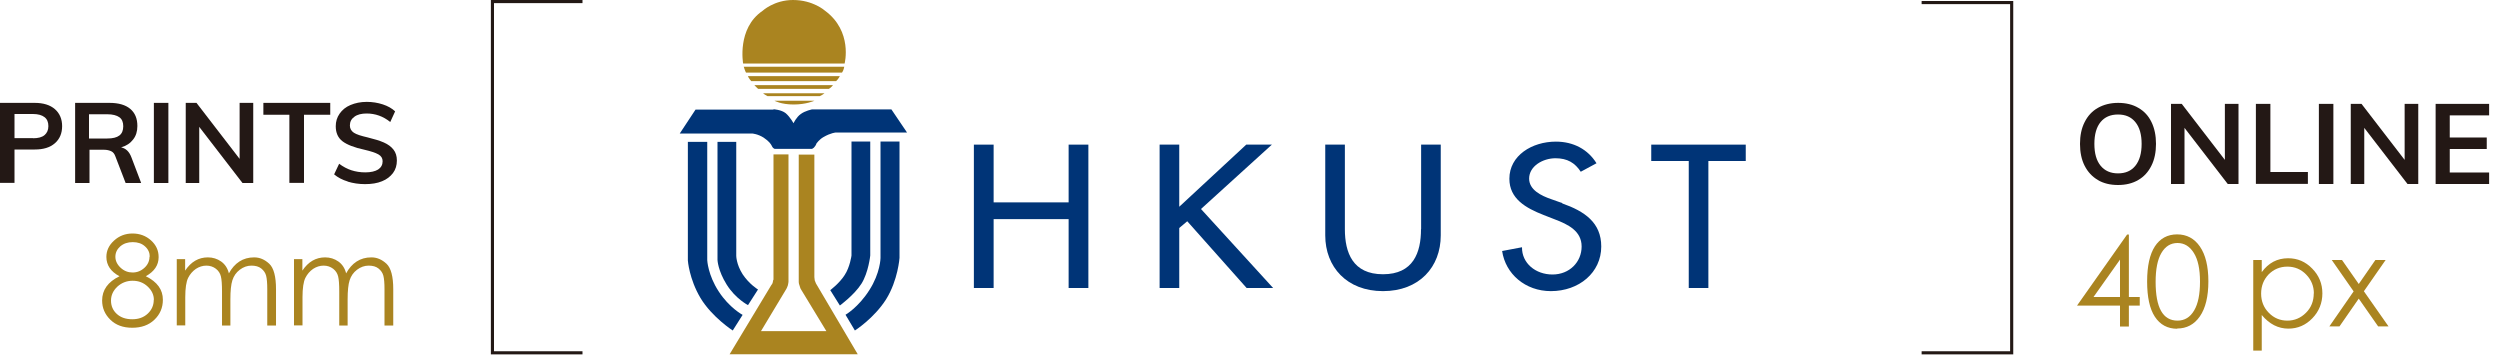 <svg width="200" height="29" viewBox="0 0 200 29" fill="none" xmlns="http://www.w3.org/2000/svg">
<path d="M46.599 28.35H39.27V0H46.599V0.25H39.52V28.1H46.599V28.35Z" fill="#231815"/>
<path d="M161.06 28.35H153.73V28.1H160.81V0.33H153.73V0.08H161.06V28.35Z" fill="#231815"/>
<path d="M0 8.23H2.78C3.47 8.23 4.01 8.4 4.39 8.73C4.77 9.06 4.97 9.52 4.97 10.09C4.97 10.66 4.78 11.12 4.39 11.46C4 11.8 3.47 11.96 2.78 11.96H1.16V14.63H0V8.22V8.23ZM2.65 11.06C3.05 11.06 3.36 10.98 3.56 10.81C3.76 10.64 3.87 10.41 3.87 10.09C3.87 9.77 3.77 9.53 3.56 9.37C3.35 9.21 3.05 9.12 2.64 9.12H1.16V11.05H2.64L2.65 11.06Z" fill="#231815"/>
<path d="M11.27 14.64H10.05L9.23 12.51C9.16 12.31 9.05 12.17 8.9 12.1C8.75 12.03 8.56 11.98 8.32 11.98H7.16V14.64H6.01V8.23H8.76C9.49 8.23 10.04 8.39 10.42 8.71C10.8 9.03 10.99 9.48 10.99 10.08C10.99 10.51 10.88 10.87 10.65 11.16C10.42 11.46 10.11 11.67 9.69 11.79C10.07 11.87 10.34 12.13 10.51 12.58L11.29 14.63L11.27 14.64ZM8.58 11.08C9.02 11.08 9.34 11 9.55 10.84C9.76 10.68 9.86 10.43 9.86 10.1C9.86 9.77 9.76 9.53 9.55 9.38C9.34 9.23 9.02 9.14 8.57 9.14H7.12V11.08H8.57H8.58Z" fill="#231815"/>
<path d="M12.31 8.23H13.47V14.64H12.31V8.23Z" fill="#231815"/>
<path d="M20.259 8.23V14.64H19.399L15.939 10.15V14.64H14.859V8.23H15.719L19.169 12.71V8.23H20.259Z" fill="#231815"/>
<path d="M23.16 9.18H21.07V8.23H26.42V9.18H24.32V14.63H23.15V9.18H23.16Z" fill="#231815"/>
<path d="M27.82 14.52C27.39 14.39 27.03 14.2 26.73 13.95L27.131 13.1C27.441 13.33 27.77 13.51 28.11 13.62C28.451 13.73 28.82 13.79 29.221 13.79C29.66 13.79 30.011 13.71 30.25 13.56C30.491 13.4 30.61 13.18 30.61 12.9C30.61 12.66 30.5 12.48 30.27 12.35C30.041 12.22 29.671 12.1 29.16 11.98C28.36 11.81 27.77 11.58 27.41 11.31C27.041 11.03 26.86 10.63 26.86 10.1C26.86 9.72 26.96 9.39 27.171 9.09C27.381 8.79 27.66 8.56 28.041 8.4C28.421 8.24 28.851 8.15 29.34 8.15C29.791 8.15 30.221 8.22 30.62 8.35C31.02 8.48 31.36 8.67 31.61 8.91L31.221 9.76C30.651 9.3 30.02 9.08 29.331 9.08C28.921 9.08 28.59 9.16 28.351 9.34C28.11 9.51 27.991 9.74 27.991 10.04C27.991 10.29 28.101 10.48 28.311 10.62C28.52 10.76 28.89 10.87 29.401 10.99C29.93 11.12 30.37 11.25 30.71 11.4C31.05 11.55 31.3 11.74 31.48 11.97C31.66 12.2 31.75 12.49 31.75 12.84C31.75 13.22 31.651 13.56 31.441 13.84C31.23 14.12 30.941 14.35 30.561 14.5C30.18 14.66 29.721 14.73 29.201 14.73C28.71 14.73 28.25 14.66 27.82 14.53V14.52Z" fill="#231815"/>
<path d="M11.67 22.1C12.58 22.55 13.03 23.17 13.03 23.98C13.03 24.62 12.8 25.15 12.35 25.58C11.9 26.01 11.31 26.22 10.58 26.22C9.85 26.22 9.27 26.01 8.83 25.58C8.39 25.15 8.17 24.64 8.17 24.04C8.17 23.2 8.63 22.55 9.56 22.1C8.86 21.73 8.51 21.21 8.51 20.55C8.51 20.06 8.71 19.62 9.12 19.25C9.53 18.87 10.03 18.68 10.6 18.68C11.17 18.68 11.67 18.86 12.08 19.23C12.49 19.6 12.69 20.04 12.69 20.57C12.69 21.21 12.35 21.72 11.66 22.1H11.67ZM12.31 23.99C12.31 23.58 12.14 23.23 11.81 22.92C11.48 22.61 11.08 22.46 10.61 22.46C10.14 22.46 9.73 22.62 9.39 22.93C9.05 23.25 8.88 23.62 8.88 24.05C8.88 24.48 9.04 24.84 9.35 25.12C9.66 25.4 10.07 25.54 10.58 25.54C11.09 25.54 11.5 25.39 11.82 25.09C12.14 24.79 12.3 24.42 12.3 23.99H12.31ZM11.98 20.54C11.98 20.22 11.86 19.94 11.6 19.71C11.35 19.48 11.02 19.37 10.62 19.37C10.22 19.37 9.89 19.48 9.62 19.71C9.36 19.94 9.23 20.22 9.23 20.54C9.23 20.86 9.37 21.16 9.65 21.42C9.93 21.68 10.25 21.8 10.61 21.8C10.97 21.8 11.29 21.67 11.56 21.42C11.83 21.17 11.96 20.87 11.96 20.53L11.98 20.54Z" fill="#AA8420"/>
<path d="M14.131 20.73H14.811V21.65C15.281 20.94 15.891 20.59 16.631 20.59C17.021 20.59 17.381 20.7 17.691 20.92C18.001 21.14 18.211 21.46 18.311 21.87C18.531 21.46 18.811 21.14 19.151 20.92C19.491 20.7 19.881 20.59 20.331 20.59C20.781 20.59 21.171 20.76 21.541 21.1C21.901 21.44 22.081 22.12 22.081 23.14V26.04H21.381V23.14C21.381 22.65 21.351 22.3 21.291 22.06C21.231 21.83 21.101 21.64 20.901 21.48C20.701 21.32 20.441 21.25 20.111 21.25C19.781 21.25 19.471 21.36 19.181 21.58C18.891 21.8 18.701 22.08 18.591 22.42C18.481 22.76 18.431 23.27 18.431 23.96V26.04H17.761V23.32C17.761 22.75 17.731 22.35 17.671 22.11C17.611 21.87 17.481 21.66 17.271 21.5C17.061 21.34 16.811 21.25 16.511 21.25C16.211 21.25 15.931 21.34 15.671 21.51C15.411 21.69 15.201 21.93 15.051 22.23C14.901 22.53 14.821 23.05 14.821 23.78V26.03H14.141V20.72L14.131 20.73Z" fill="#AA8420"/>
<path d="M23.51 20.73H24.19V21.65C24.66 20.94 25.27 20.59 26.01 20.59C26.4 20.59 26.76 20.7 27.07 20.92C27.38 21.14 27.59 21.46 27.69 21.87C27.91 21.46 28.19 21.14 28.53 20.92C28.87 20.7 29.26 20.59 29.71 20.59C30.16 20.59 30.55 20.76 30.92 21.1C31.28 21.44 31.46 22.12 31.46 23.14V26.04H30.76V23.14C30.76 22.65 30.73 22.3 30.67 22.06C30.61 21.83 30.48 21.64 30.28 21.48C30.08 21.32 29.82 21.25 29.49 21.25C29.16 21.25 28.85 21.36 28.56 21.58C28.27 21.8 28.08 22.08 27.97 22.42C27.86 22.76 27.81 23.27 27.81 23.96V26.04H27.14V23.32C27.14 22.75 27.11 22.35 27.05 22.11C26.99 21.87 26.86 21.66 26.65 21.5C26.44 21.34 26.19 21.25 25.89 21.25C25.59 21.25 25.31 21.34 25.05 21.51C24.79 21.69 24.58 21.93 24.43 22.23C24.28 22.53 24.2 23.05 24.2 23.78V26.03H23.52V20.72L23.51 20.73Z" fill="#AA8420"/>
<path d="M167.83 14.4C167.37 14.13 167.02 13.75 166.77 13.26C166.52 12.77 166.4 12.18 166.4 11.51C166.4 10.84 166.52 10.26 166.77 9.77C167.02 9.27 167.37 8.89 167.83 8.63C168.29 8.37 168.83 8.23 169.45 8.23C170.07 8.23 170.62 8.36 171.07 8.63C171.53 8.89 171.88 9.27 172.12 9.77C172.36 10.26 172.48 10.85 172.48 11.51C172.48 12.17 172.36 12.77 172.11 13.26C171.86 13.76 171.51 14.14 171.06 14.4C170.6 14.67 170.06 14.8 169.44 14.8C168.82 14.8 168.28 14.67 167.82 14.4H167.83ZM170.83 13.26C171.16 12.85 171.33 12.27 171.33 11.51C171.33 10.75 171.16 10.17 170.83 9.77C170.5 9.36 170.04 9.16 169.44 9.16C168.84 9.16 168.38 9.36 168.05 9.76C167.72 10.16 167.55 10.74 167.55 11.51C167.55 12.28 167.72 12.86 168.05 13.26C168.38 13.66 168.84 13.87 169.44 13.87C170.04 13.87 170.5 13.67 170.83 13.26Z" fill="#231815"/>
<path d="M179.08 8.31V14.72H178.22L174.76 10.23V14.72H173.68V8.31H174.54L177.99 12.79V8.31H179.08V8.31Z" fill="#231815"/>
<path d="M180.471 8.31H181.631V13.76H184.631V14.71H180.471V8.3V8.31Z" fill="#231815"/>
<path d="M185.51 8.31H186.67V14.72H185.51V8.31Z" fill="#231815"/>
<path d="M193.461 8.31V14.72H192.601L189.141 10.23V14.72H188.061V8.31H188.921L192.371 12.79V8.31H193.461V8.31Z" fill="#231815"/>
<path d="M194.85 8.31H199.13V9.23H195.98V11H198.94V11.92H195.98V13.8H199.13V14.72H194.85V8.31Z" fill="#231815"/>
<path d="M170.17 18.76H170.31V23.76H171.18V24.45H170.31V26.12H169.6V24.45H166.16L170.17 18.76V18.76ZM169.6 23.76V20.77L167.48 23.76H169.6V23.76Z" fill="#AA8420"/>
<path d="M174.18 26.3C173.41 26.3 172.81 25.98 172.39 25.34C171.97 24.7 171.77 23.76 171.77 22.52C171.77 21.28 171.98 20.34 172.39 19.71C172.8 19.08 173.4 18.75 174.17 18.75C174.94 18.75 175.55 19.08 175.99 19.72C176.44 20.37 176.67 21.3 176.67 22.51C176.67 23.72 176.44 24.66 175.99 25.31C175.54 25.96 174.93 26.28 174.18 26.28V26.3ZM174.2 19.44C173.65 19.44 173.22 19.71 172.91 20.24C172.6 20.77 172.45 21.54 172.45 22.55C172.45 24.62 173.03 25.65 174.2 25.65C174.77 25.65 175.21 25.38 175.53 24.84C175.85 24.3 176 23.53 176 22.53C176 21.53 175.84 20.77 175.51 20.24C175.18 19.71 174.75 19.44 174.2 19.44V19.44Z" fill="#AA8420"/>
<path d="M180.26 20.8H180.94V21.77C181.48 21.03 182.18 20.66 183.05 20.66C183.8 20.66 184.44 20.93 184.98 21.49C185.52 22.04 185.79 22.7 185.79 23.47C185.79 24.24 185.52 24.91 184.99 25.46C184.46 26.01 183.82 26.29 183.07 26.29C182.26 26.29 181.55 25.93 180.94 25.2V28.05H180.26V20.8V20.8ZM185.11 23.48C185.11 22.89 184.9 22.38 184.49 21.96C184.08 21.54 183.58 21.33 182.99 21.33C182.4 21.33 181.9 21.54 181.49 21.95C181.09 22.37 180.89 22.88 180.89 23.49C180.89 24.1 181.1 24.62 181.51 25.03C181.92 25.45 182.42 25.65 182.99 25.65C183.56 25.65 184.06 25.44 184.48 25.02C184.9 24.6 185.1 24.08 185.1 23.47L185.11 23.48Z" fill="#AA8420"/>
<path d="M188.7 23.89L187.16 26.11H186.35L188.29 23.31L186.54 20.8H187.36L188.7 22.72L190.03 20.8H190.85L189.11 23.3L191.08 26.11H190.25L188.7 23.89V23.89Z" fill="#AA8420"/>
<path d="M67.36 5.81C67.49 5.64 67.54 5.34 67.54 5.34H59.5C59.5 5.34 59.6 5.67 59.68 5.81H67.35H67.36Z" fill="#AA8420"/>
<path d="M66.89 6.49C67.04 6.36 67.19 6.09 67.19 6.09H59.83C59.83 6.09 59.91 6.29 60.1 6.49H66.89Z" fill="#AA8420"/>
<path d="M66.31 7.11C66.49 7.01 66.64 6.81 66.64 6.81H60.35C60.35 6.81 60.5 6.98 60.65 7.11H66.31Z" fill="#AA8420"/>
<path d="M65.581 7.69C65.761 7.62 65.961 7.46 65.961 7.46H61.051C61.051 7.46 61.051 7.5 61.401 7.69H65.581Z" fill="#AA8420"/>
<path d="M61.961 8.06C61.961 8.06 62.481 8.36 63.491 8.36C64.501 8.36 65.151 8.06 65.151 8.06H61.961Z" fill="#AA8420"/>
<path d="M61.881 8.74C61.881 8.74 62.501 8.77 62.861 9.06C63.211 9.36 63.481 9.86 63.481 9.86C63.481 9.86 63.701 9.38 64.051 9.13C64.401 8.86 64.971 8.75 64.971 8.75H71.311L72.561 10.6H66.871C66.871 10.6 66.471 10.62 65.871 10.97C65.551 11.15 65.321 11.47 65.321 11.47C65.321 11.47 65.271 11.62 65.201 11.7C65.141 11.79 65.081 11.85 65.001 11.89C64.911 11.93 64.931 11.91 64.931 11.91H61.971C61.971 11.91 61.851 11.86 61.791 11.76C61.721 11.66 61.771 11.69 61.711 11.61C61.661 11.53 61.541 11.31 61.091 11.01C60.621 10.71 60.171 10.68 60.171 10.68H54.381L55.641 8.77H61.881V8.74Z" fill="#003477"/>
<path d="M57.4 11.35V20.8C57.4 20.8 57.43 21.64 58.13 22.76C58.83 23.89 59.84 24.41 59.84 24.41L60.64 23.16C60.64 23.16 59.94 22.74 59.41 21.94C58.9 21.14 58.9 20.46 58.9 20.46V11.35H57.4Z" fill="#003477"/>
<path d="M68.12 11.32V20.44C68.12 20.44 68 21.36 67.57 22.01C67.14 22.68 66.42 23.21 66.42 23.21L67.19 24.44C67.19 24.44 68.35 23.59 68.92 22.69C69.48 21.79 69.62 20.44 69.62 20.44V11.32H68.12Z" fill="#003477"/>
<path d="M55.029 11.35V20.84C55.029 20.84 55.129 22.31 56.039 23.84C56.959 25.37 58.619 26.44 58.619 26.44L59.409 25.19C59.409 25.19 58.339 24.62 57.499 23.32C56.629 22 56.579 20.81 56.579 20.81V11.35H55.029Z" fill="#003477"/>
<path d="M61.879 12.35V22.37C61.879 22.37 61.839 22.41 61.829 22.55C61.809 22.7 61.709 22.8 61.709 22.8L58.369 28.34H68.619L65.279 22.68L65.179 22.43L65.149 22.17V12.37H63.899V22.54C63.899 22.54 63.899 22.69 63.949 22.8C63.979 22.92 64.049 23.1 64.049 23.1L66.109 26.49H60.879L62.909 23.11C62.909 23.11 62.979 22.99 63.029 22.83C63.069 22.68 63.079 22.53 63.079 22.53V12.35H61.879V12.35Z" fill="#AA8420"/>
<path d="M70.441 11.32V20.64C70.441 20.64 70.431 21.84 69.541 23.22C68.661 24.6 67.641 25.18 67.641 25.18L68.391 26.44C68.391 26.44 69.921 25.47 70.891 23.94C71.841 22.41 71.961 20.63 71.961 20.63V11.32H70.451H70.441Z" fill="#003477"/>
<path d="M59.45 5.08C59.45 5.08 58.941 2.27 61.001 0.87C61.001 0.87 61.931 0 63.441 0C65.05 0 65.99 0.85 65.99 0.85C68.24 2.5 67.57 5.08 67.57 5.08H59.45Z" fill="#AA8420"/>
<path d="M85.49 16.19H79.49V11.57H77.91V23.04H79.49V17.53H85.49V23.04H87.07V11.57H85.49V16.19Z" fill="#003477"/>
<path d="M101.75 11.57H99.7L94.34 16.54V11.57H92.769V23.04H94.34V18.24L94.98 17.7L99.73 23.04H101.85L96.079 16.72L101.75 11.57Z" fill="#003477"/>
<path d="M113.68 18.34C113.68 20.21 113.06 21.94 110.64 21.94C108.22 21.94 107.59 20.21 107.59 18.34V11.57H106.02V18.83C106.02 21.35 107.74 23.29 110.64 23.29C113.54 23.29 115.26 21.36 115.26 18.83V11.57H113.69V18.34H113.68Z" fill="#003477"/>
<path d="M124.99 16.25L124.09 15.93C123.3 15.66 122.33 15.19 122.33 14.29C122.33 13.29 123.43 12.66 124.44 12.66C125.39 12.66 126 13.03 126.46 13.74L127.72 13.06C127.03 11.95 125.88 11.33 124.47 11.33C122.56 11.33 120.75 12.44 120.75 14.3C120.75 15.9 122.06 16.64 123.49 17.2L124.36 17.54C125.45 17.95 126.53 18.48 126.53 19.72C126.53 20.96 125.56 21.96 124.2 21.96C122.84 21.96 121.74 21.05 121.76 19.78L120.17 20.08C120.44 21.92 122.03 23.29 124.07 23.29C126.33 23.29 128.1 21.8 128.1 19.72C128.1 17.8 126.76 16.9 124.97 16.27L124.99 16.25Z" fill="#003477"/>
<path d="M132.1 11.57V12.88H135.1V23.04H136.67V12.88H139.66V11.57H132.1Z" fill="#003477"/>
</svg>
